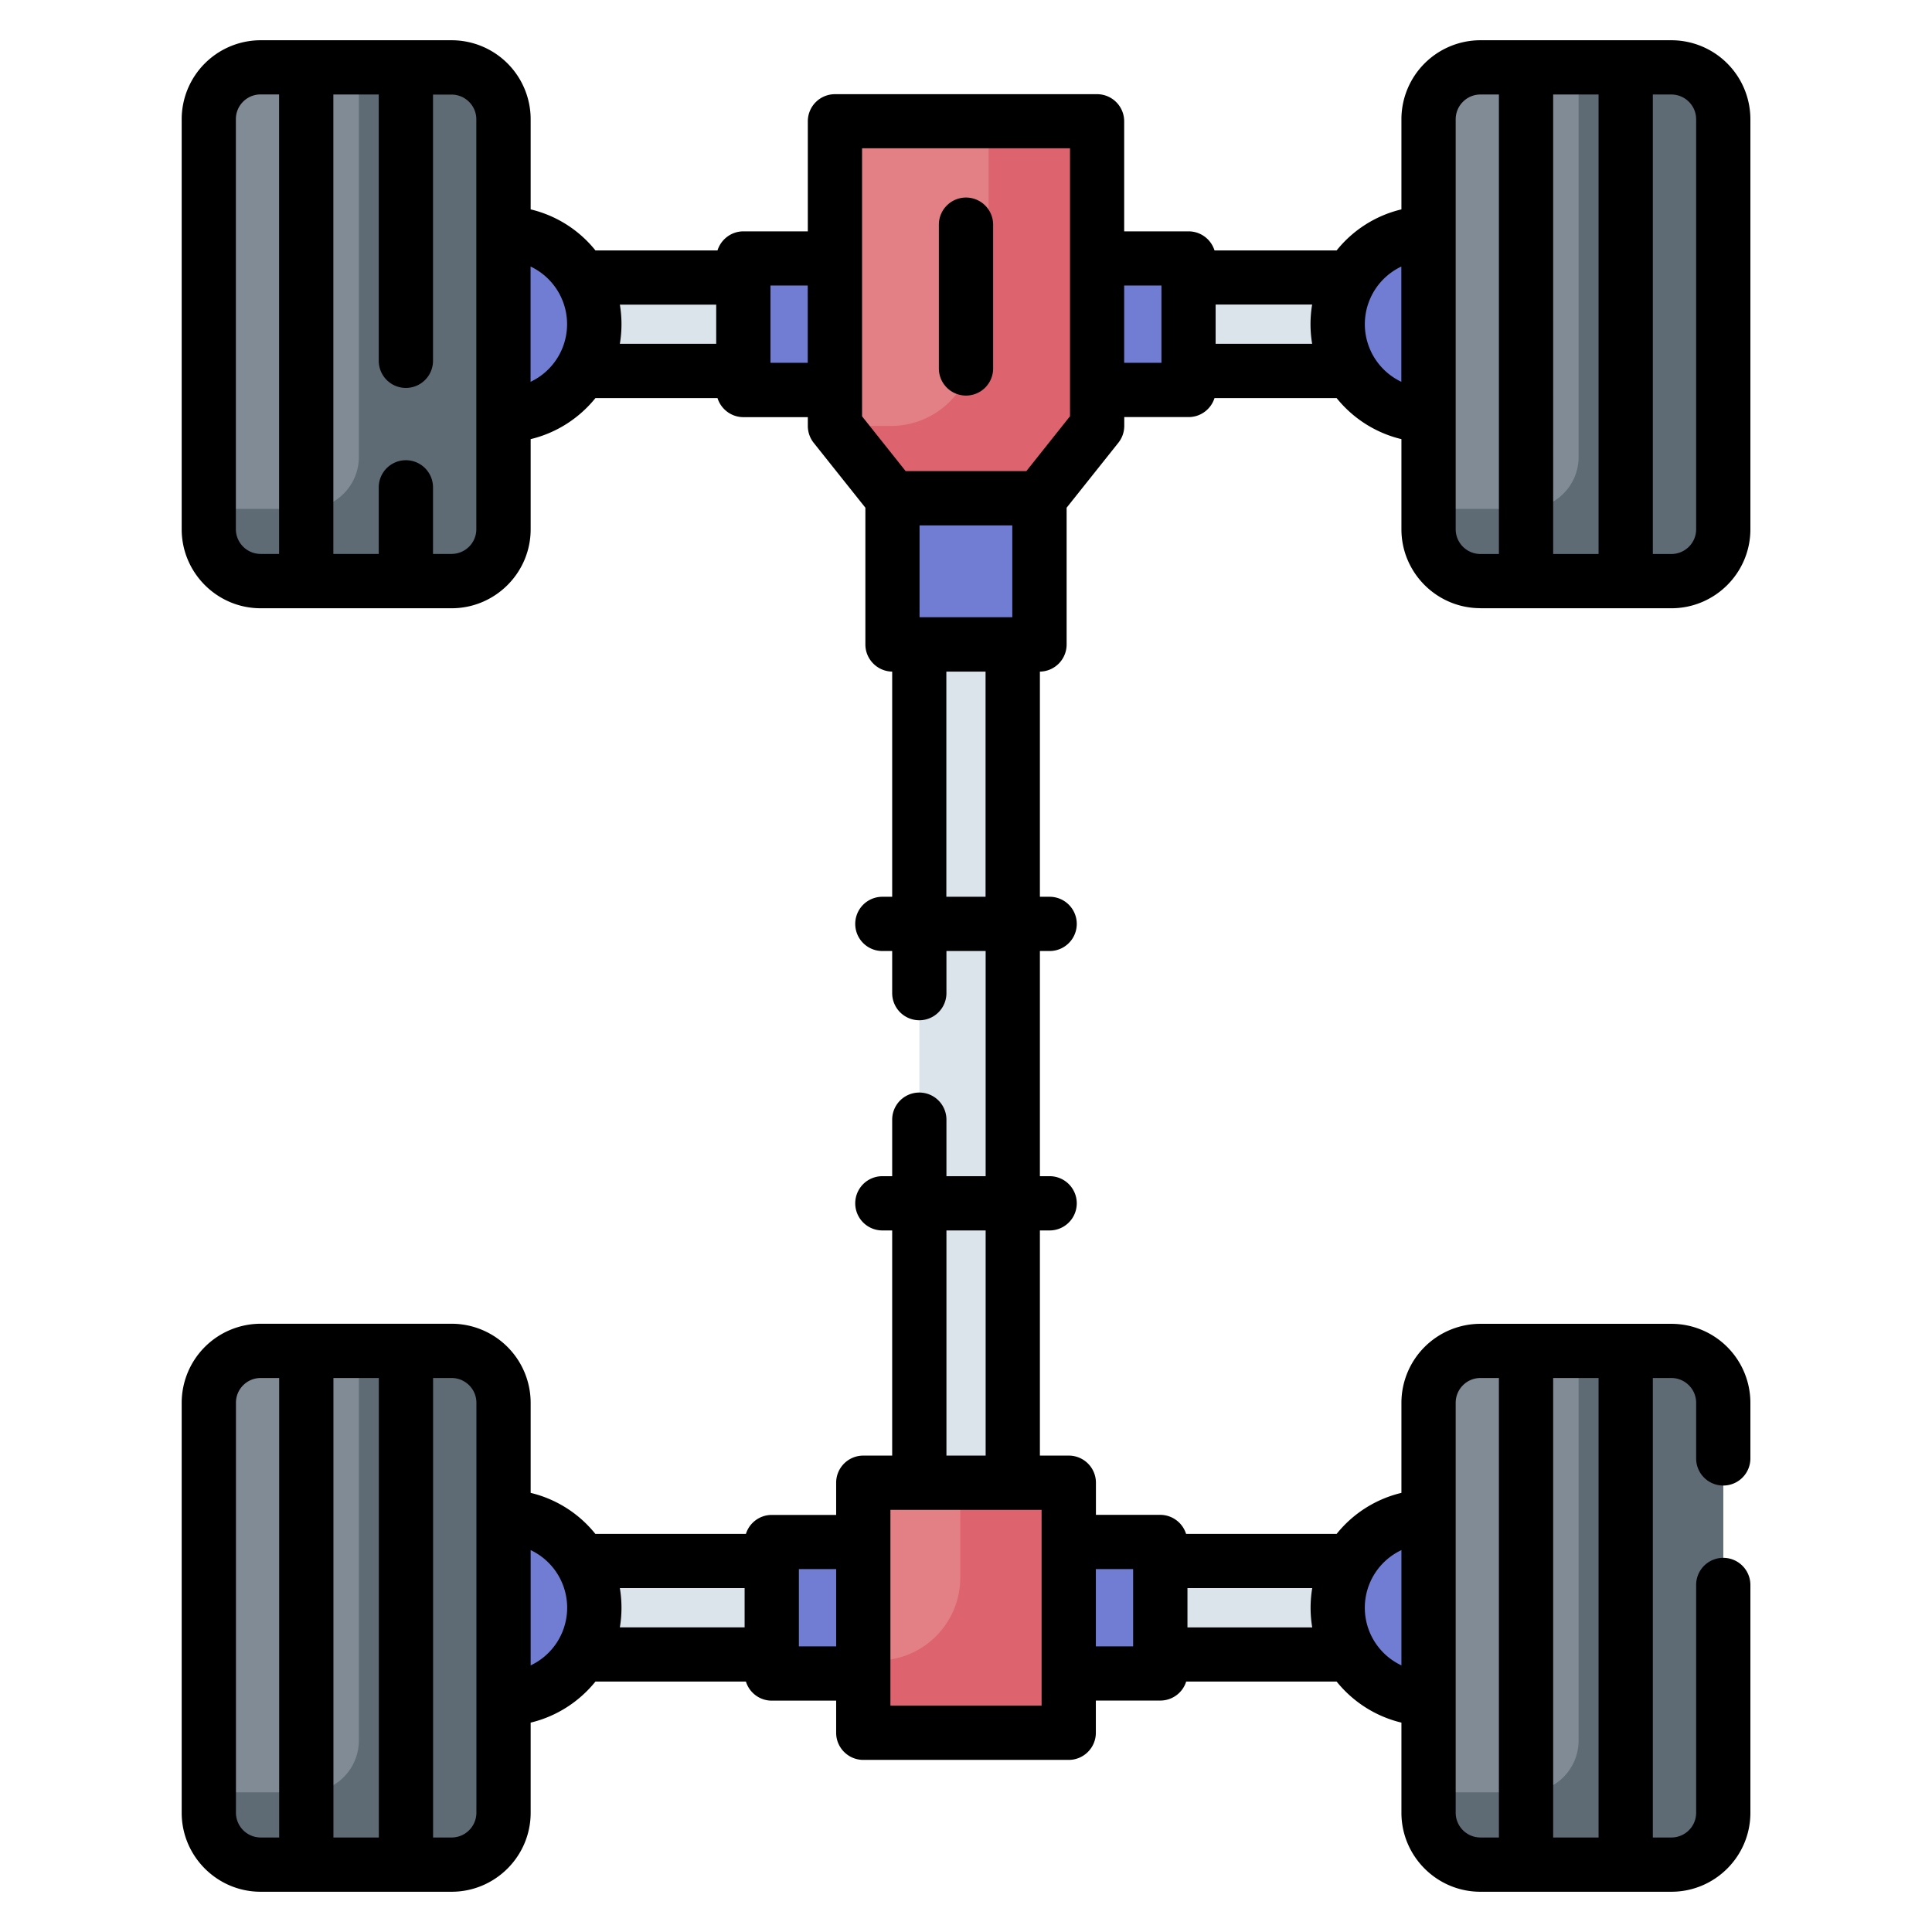 <svg width="24" height="24" fill="none" xmlns="http://www.w3.org/2000/svg">
  <defs/>
  <g fill="#808B95">
    <path d="M2.594 1.481v5.094c0 .356.288.644.644.644H5.61a.644.644 0 00.645-.644V1.48A.644.644 0 005.61.837H3.238a.644.644 0 00-.644.644zM17.746 1.482v5.094c0 .356.289.644.645.644h2.372a.644.644 0 00.644-.644V1.482a.644.644 0 00-.644-.644H18.39a.644.644 0 00-.644.644zM2.594 17.426v5.094c0 .356.288.644.644.644H5.61a.644.644 0 00.645-.644v-5.094a.644.644 0 00-.645-.644H3.238a.644.644 0 00-.644.644zM17.746 17.426v5.094c0 .356.289.644.645.644h2.372a.644.644 0 00.644-.644v-5.094a.644.644 0 00-.644-.644H18.39a.644.644 0 00-.644.644z"/>
  </g>
  <path d="M20.763.837H19.61v4.84a.644.644 0 01-.644.644h-1.22v.254c0 .356.289.644.645.644h2.372a.644.644 0 00.644-.644V1.48a.644.644 0 00-.644-.644zM5.61.837H4.458v4.84a.644.644 0 01-.644.644h-1.22v.254c0 .356.288.644.644.644H5.61a.644.644 0 00.645-.644V1.48A.644.644 0 005.61.837zM5.61 16.781H4.458v4.84a.644.644 0 01-.644.644h-1.22v.254c0 .356.288.644.644.644H5.61a.644.644 0 00.645-.644v-5.094a.644.644 0 00-.645-.644zM20.763 16.781H19.61v4.84a.644.644 0 01-.644.644h-1.22v.254c0 .356.289.644.645.644h2.372a.644.644 0 00.644-.644v-5.094a.644.644 0 00-.644-.644z" fill="#5E6B75"/>
  <path d="M13.629 5.291l-.715.898h-1.827l-.715-.898V1.507h3.257V5.29z" fill="#E28086"/>
  <path d="M11.087 6.19h1.826v1.816h-1.826V6.19z" fill="#707DD3"/>
  <path d="M10.725 18.42h2.552v3.105h-2.552v-3.106z" fill="#E28086"/>
  <path d="M10.9 20.626h-.175v.899h2.552v-3.106h-1.348v1.178c0 .569-.46 1.03-1.029 1.03zM12.281 1.507v2.526c0 .233-.079.459-.224.64l-.182.23a1.029 1.029 0 01-.805.388h-.698l.715.898h1.827l.715-.898V1.507H12.28z" fill="#DD636E"/>
  <path d="M14.413 20.79h-1.137v-1.635h1.137v1.634zM10.725 20.79H9.588v-1.635h1.137v1.634zM14.766 4.845h-1.137V3.211h1.137v1.634z" fill="#707DD3"/>
  <path d="M12.581 8.006v10.413h-1.16V8.006h1.16z" fill="#DAE4EA"/>
  <path d="M10.372 4.845H9.235V3.211h1.137v1.634z" fill="#707DD3"/>
  <path d="M16.618 4.028c0-.212.058-.41.16-.58h-2.012v1.16h2.012a1.124 1.124 0 01-.16-.58z" fill="#DAE4EA"/>
  <path d="M17.746 2.9a1.128 1.128 0 100 2.256V2.9z" fill="#707DD3"/>
  <path d="M7.383 4.028c0-.212-.058-.41-.16-.58h2.012v1.16H7.223c.102-.17.16-.368.16-.58z" fill="#DAE4EA"/>
  <path d="M6.255 2.9a1.128 1.128 0 110 2.256V2.9z" fill="#707DD3"/>
  <path d="M16.617 19.972c0-.212.059-.41.161-.58h-2.365v1.16h2.365a1.123 1.123 0 01-.16-.58z" fill="#DAE4EA"/>
  <path d="M17.746 18.844a1.128 1.128 0 100 2.256v-2.256z" fill="#707DD3"/>
  <path d="M7.383 19.972c0-.212-.058-.41-.16-.58h2.365v1.16H7.223c.102-.169.16-.368.16-.58z" fill="#DAE4EA"/>
  <path d="M6.255 18.844a1.128 1.128 0 110 2.256v-2.256z" fill="#707DD3"/>
  <path d="M18.39 7.556h2.372c.542 0 .982-.44.982-.981V1.48A.982.982 0 0020.762.5H18.39a.982.982 0 00-.981.981v1.12a1.468 1.468 0 00-.805.51h-1.517a.337.337 0 00-.322-.237h-.8V1.507a.337.337 0 00-.336-.337h-3.257a.337.337 0 00-.337.337v1.367h-.8c-.151 0-.279.1-.322.237H7.397a1.468 1.468 0 00-.805-.51v-1.12A.982.982 0 005.61.5H3.238a.982.982 0 00-.981.981v5.094c0 .54.44.981.981.981H5.61c.541 0 .982-.44.982-.981v-1.12c.322-.077.603-.26.805-.51h1.516c.043.137.171.237.322.237h.8v.11c0 .075.026.15.073.209l.642.806v1.699c0 .184.149.334.333.337v2.797h-.122a.337.337 0 100 .674h.122v.523a.337.337 0 10.674 0v-.523h.487v2.797h-.487v-.702a.337.337 0 00-.674 0v.702h-.122a.337.337 0 100 .674h.122v2.797h-.359a.337.337 0 00-.337.337v.4h-.8c-.15 0-.279.099-.321.236h-1.87a1.468 1.468 0 00-.804-.51v-1.12a.983.983 0 00-.982-.981H3.238a.983.983 0 00-.981.981v5.094c0 .54.44.981.981.981H5.61c.541 0 .982-.44.982-.981v-1.12c.322-.077.603-.26.805-.51h1.869c.042.137.17.237.321.237h.8v.399c0 .186.151.337.337.337h2.552c.186 0 .337-.151.337-.337v-.4h.8c.151 0 .28-.099.322-.236h1.869c.201.25.483.433.805.51v1.12c0 .54.44.981.981.981h2.372c.542 0 .982-.44.982-.981v-2.83a.337.337 0 10-.674 0v2.83c0 .17-.138.307-.308.307h-.23v-5.708h.23c.17 0 .308.138.308.307v.692a.337.337 0 10.674 0v-.692a.982.982 0 00-.982-.98H18.39a.982.982 0 00-.981.98v1.12a1.467 1.467 0 00-.805.51h-1.87a.337.337 0 00-.32-.237h-.8v-.399a.337.337 0 00-.338-.337h-.358v-2.797h.121a.337.337 0 100-.674h-.121v-2.797h.121a.337.337 0 100-.674h-.121V8.343a.337.337 0 00.332-.337V6.307l.642-.806a.337.337 0 00.074-.21v-.11h.8c.15 0 .278-.099.321-.236h1.517c.201.25.483.433.805.51v1.12c0 .54.44.98.981.98zM4.706 17.118v5.708h-.564v-5.708h.564zm-1.775 5.4v-5.093c0-.17.138-.307.307-.307h.23v5.708h-.23a.308.308 0 01-.307-.307zm2.987 0c0 .17-.138.308-.308.308h-.23v-5.708h.23c.17 0 .308.138.308.307v5.094zm.674-1.83v-1.432a.792.792 0 010 1.432zm1.108-.96h1.55v.488H7.7c.027-.161.027-.327 0-.488zm2.224.724v-.96h.463v.96h-.463zm9.934 2.374h-.564v-5.708h.564v5.708zm-1.775-5.4c0-.17.138-.308.307-.308h.23v5.708h-.23a.308.308 0 01-.307-.307v-5.094zm-.674 1.83v1.432a.791.791 0 010-1.432zm-1.108.96h-1.55v-.488h1.55a1.478 1.478 0 000 .488zm-2.225-.724v.96h-.463v-.96h.463zm-1.137 1.696h-1.878v-2.432h1.878v2.432zm-.695-3.106h-.487v-2.797h.487v2.797zm7.05-11.2V1.174h.564v5.708h-.564zm1.776-5.4v5.093c0 .17-.138.307-.308.307h-.23V1.174h.23c.17 0 .308.138.308.307zm-2.987 0c0-.17.138-.308.307-.308h.23v5.708h-.23a.308.308 0 01-.307-.307V1.48zM2.93 6.574V1.48c0-.17.138-.307.307-.307h.23v5.708h-.23a.308.308 0 01-.307-.307zm2.987 0c0 .17-.138.307-.308.307h-.23v-.827a.337.337 0 10-.674 0v.827h-.564V1.174h.564v3.308a.337.337 0 10.674 0V1.175h.23c.17 0 .308.138.308.307v5.094zm.674-1.83V3.311a.792.792 0 010 1.432zm1.108-.96h1.198v.487H7.7a1.477 1.477 0 000-.488zm1.872.723v-.96h.463v.96h-.463zm3.005 3.16h-1.153V6.527h1.152V7.67zm-.82 3.472V8.343h.487v2.797h-.487zm1.535-5.967l-.541.68H11.25l-.541-.68v-3.33h2.583v3.33zm.674-1.625h.463v.96h-.463v-.96zm1.136.724v-.488h1.199a1.477 1.477 0 000 .488h-1.199zm2.307-.96v1.432a.792.792 0 010-1.432z" fill="#000"/>
  <path d="M12 2.454a.337.337 0 00-.337.337v1.786a.337.337 0 10.674 0V2.791A.337.337 0 0012 2.454z" fill="#000"/>
</svg>
